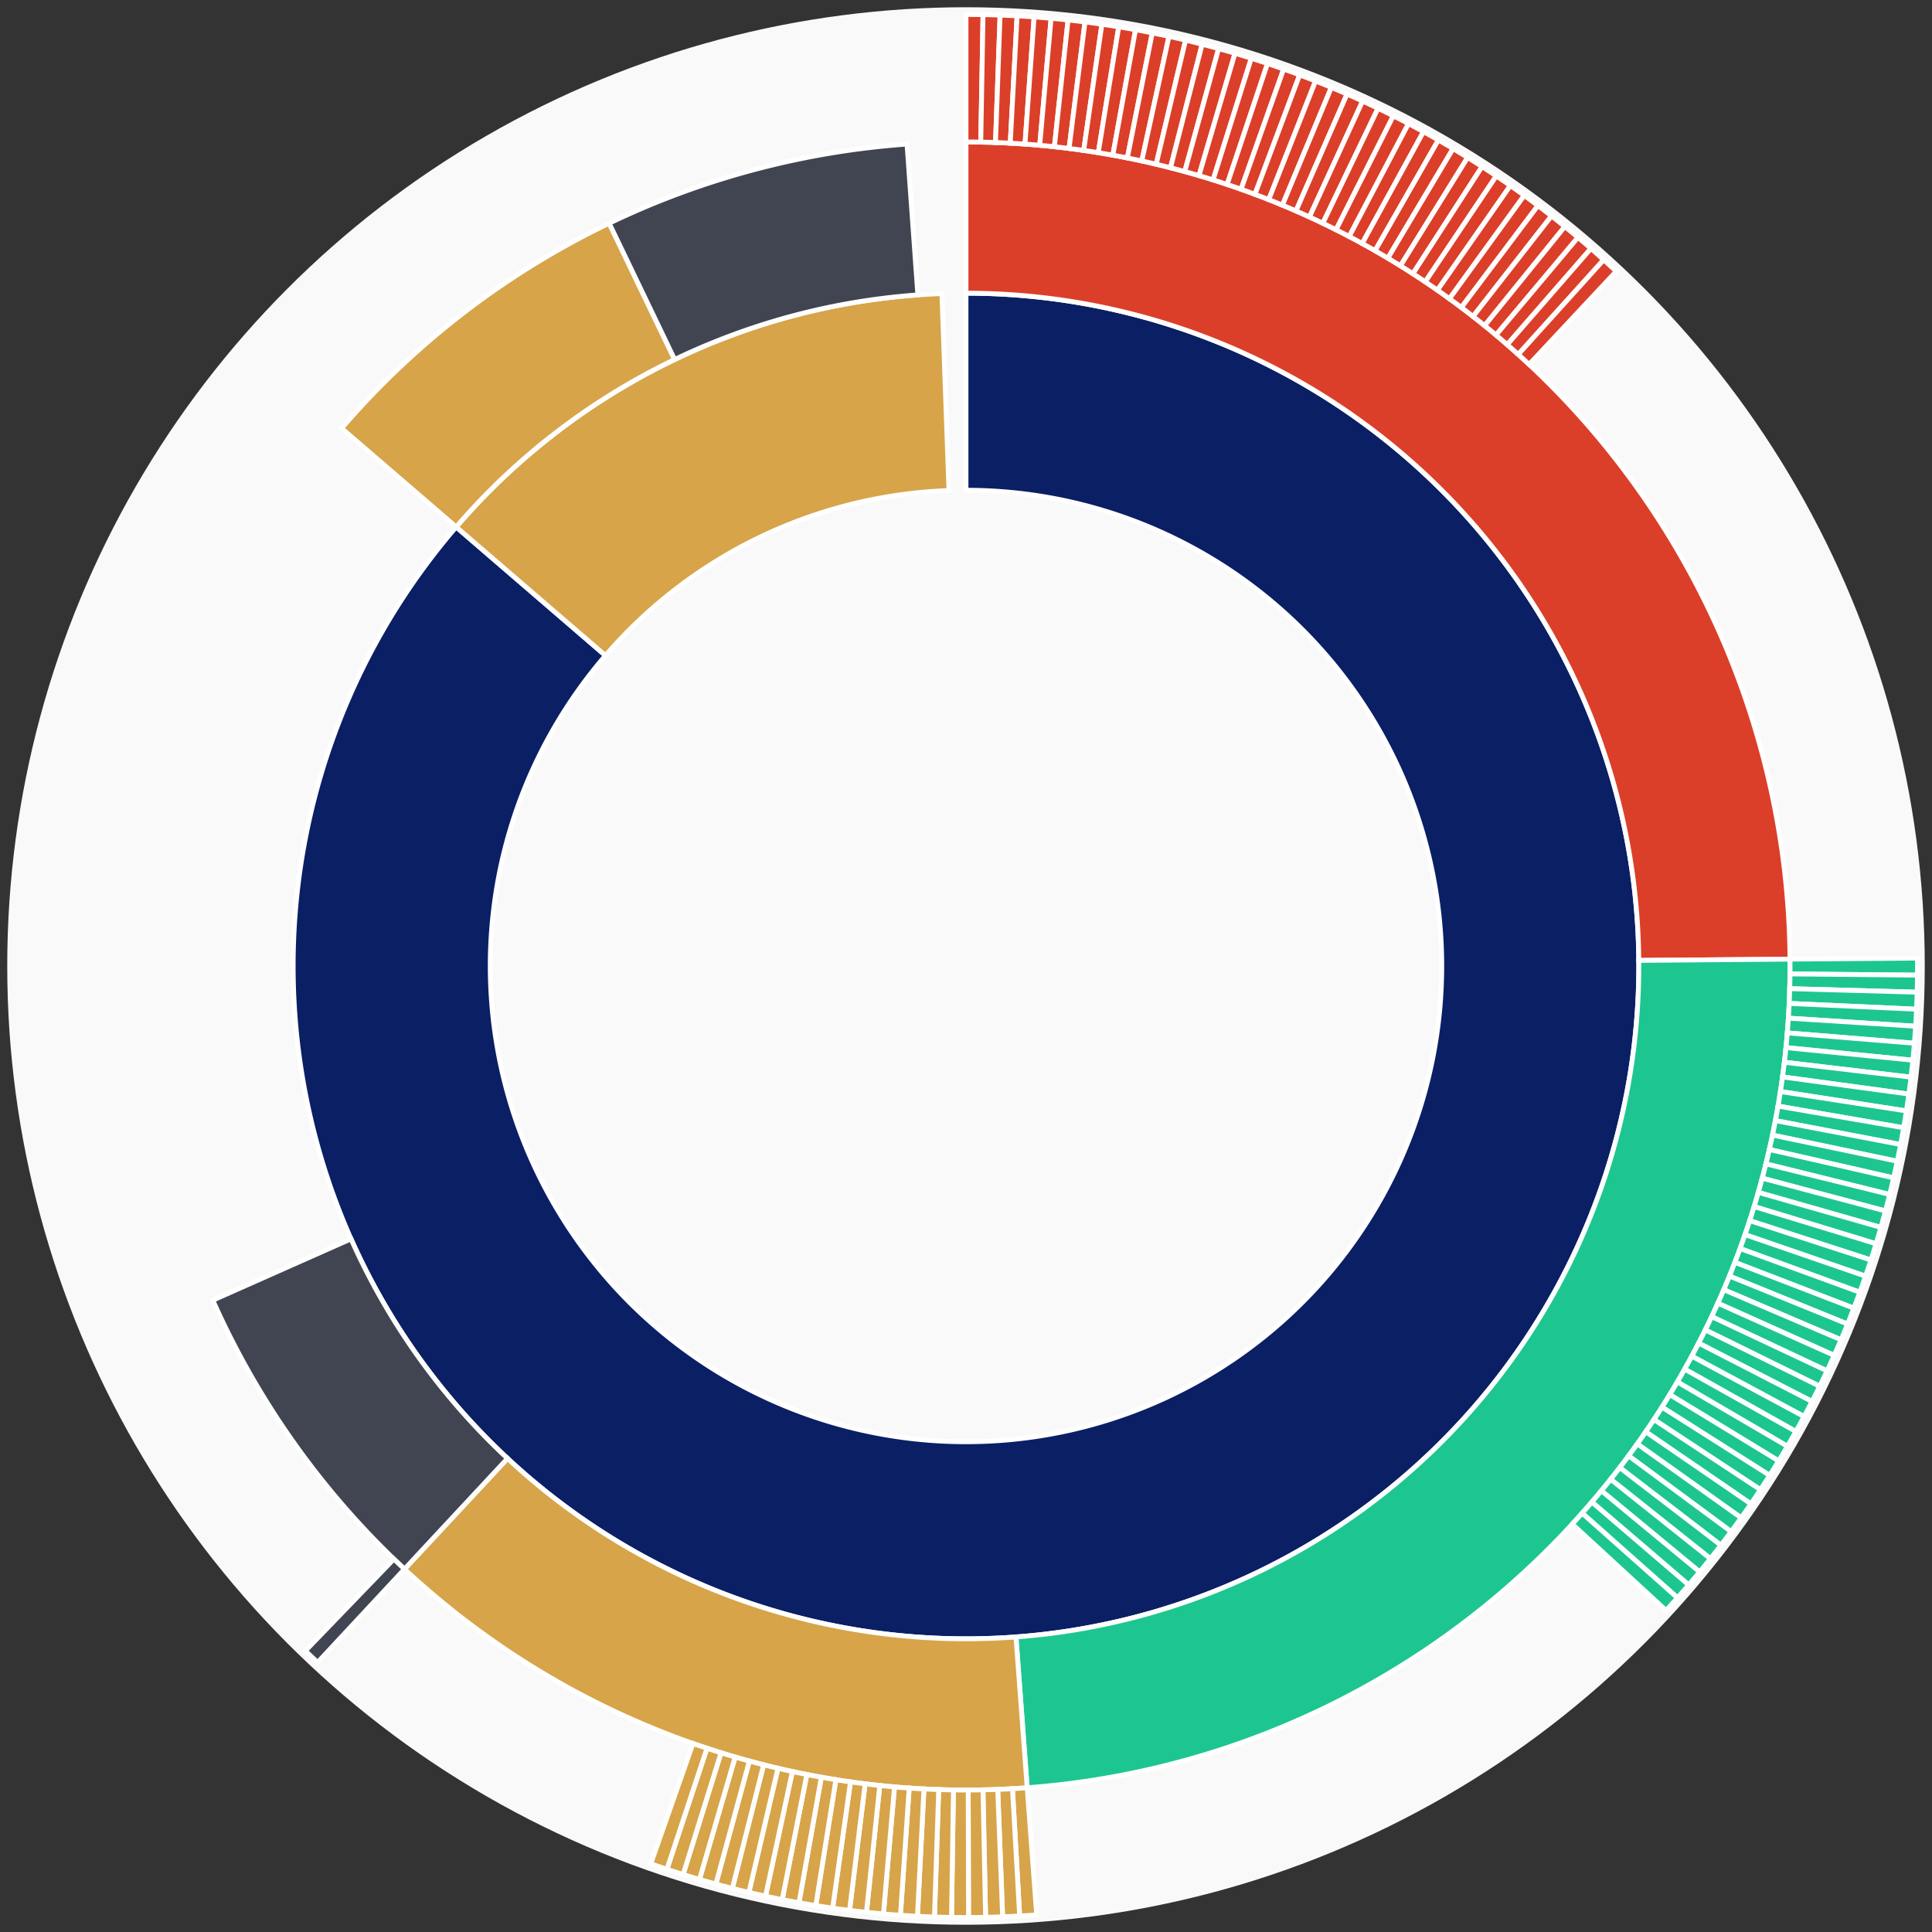 <svg xmlns="http://www.w3.org/2000/svg" width="400" height="400" id="block-7908370"><rect width="100%" height="100%" fill="#333333" stroke="none"/><g id="burst-container" transform="translate(200,200)"><circle r="197" style="fill: #f9f9f9; stroke: #f9f9f9; stroke-width: 3; opacity: 1;" id="circle-base"></circle><path display="none" d="M6.031385485800715e-15,-98.5A98.5,98.5,0,1,1,-6.031385485800715e-15,98.5A98.5,98.5,0,1,1,6.031385485800715e-15,-98.5Z" fill-rule="evenodd" id="p-type-root" style="stroke: #fff; opacity: 1;"></path><path d="M8.529667153919608e-15,-139.3A139.3,139.3,0,1,1,-105.555,-90.899L-74.639,-64.275A98.5,98.5,0,1,0,6.031385485800715e-15,-98.5Z" fill-rule="evenodd" style="fill: #0B1F65; stroke: #fff; opacity: 1;" id="p-type-data"></path><path d="M-105.555,-90.899A139.3,139.3,0,0,1,-4.99,-139.211L-3.528,-98.437A98.5,98.5,0,0,0,-74.639,-64.275Z" fill-rule="evenodd" style="fill: #D7A449; stroke: #fff; opacity: 1;" id="p-type-value"></path><path d="M1.0446666101440332e-14,-170.607A170.607,170.607,0,0,1,170.601,-1.417L139.295,-1.157A139.3,139.3,0,0,0,8.529667153919608e-15,-139.3Z" fill-rule="evenodd" style="fill: #DB3F29; stroke: #fff; opacity: 1;" id="p-type-functions"></path><path d="M170.601,-1.417A170.607,170.607,0,0,1,12.671,170.136L10.346,138.915A139.3,139.3,0,0,0,139.295,-1.157Z" fill-rule="evenodd" style="fill: #1DC690; stroke: #fff; opacity: 1;" id="p-type-logs"></path><path d="M12.671,170.136A170.607,170.607,0,0,1,-116.254,124.867L-94.921,101.953A139.3,139.3,0,0,0,10.346,138.915Z" fill-rule="evenodd" style="fill: #D7A449; stroke: #fff; opacity: 1;" id="p-type-tokenTransfers"></path><path d="M-116.254,124.867A170.607,170.607,0,0,1,-155.943,69.198L-127.327,56.5A139.3,139.3,0,0,0,-94.921,101.953Z" fill-rule="evenodd" style="fill: #414552; stroke: #fff; opacity: 1;" id="p-type-ether"></path><path d="M-129.278,-111.328A170.607,170.607,0,0,1,-73.877,-153.782L-60.32,-125.563A139.3,139.3,0,0,0,-105.555,-90.899Z" fill-rule="evenodd" style="fill: #D7A449; stroke: #fff; opacity: 1;" id="p-type-tokenTransfers"></path><path d="M-73.877,-153.782A170.607,170.607,0,0,1,-12.214,-170.169L-9.973,-138.943A139.3,139.3,0,0,0,-60.32,-125.563Z" fill-rule="evenodd" style="fill: #414552; stroke: #fff; opacity: 1;" id="p-type-ether"></path><path d="M1.206277097160143e-14,-197A197,197,0,0,1,3.529,-196.968L3.056,-170.58A170.607,170.607,0,0,0,1.0446666101440332e-14,-170.607Z" fill-rule="evenodd" style="fill: #DB3F29; stroke: #fff; opacity: 1;" id="p-type-functions"></path><path d="M3.529,-196.968A197,197,0,0,1,7.057,-196.874L6.111,-170.498A170.607,170.607,0,0,0,3.056,-170.58Z" fill-rule="evenodd" style="fill: #DB3F29; stroke: #fff; opacity: 1;" id="p-type-functions"></path><path d="M7.057,-196.874A197,197,0,0,1,10.582,-196.716L9.164,-170.361A170.607,170.607,0,0,0,6.111,-170.498Z" fill-rule="evenodd" style="fill: #DB3F29; stroke: #fff; opacity: 1;" id="p-type-functions"></path><path d="M10.582,-196.716A197,197,0,0,1,14.104,-196.494L12.214,-170.169A170.607,170.607,0,0,0,9.164,-170.361Z" fill-rule="evenodd" style="fill: #DB3F29; stroke: #fff; opacity: 1;" id="p-type-functions"></path><path d="M14.104,-196.494A197,197,0,0,1,17.622,-196.21L15.261,-169.923A170.607,170.607,0,0,0,12.214,-170.169Z" fill-rule="evenodd" style="fill: #DB3F29; stroke: #fff; opacity: 1;" id="p-type-functions"></path><path d="M17.622,-196.21A197,197,0,0,1,21.133,-195.863L18.302,-169.622A170.607,170.607,0,0,0,15.261,-169.923Z" fill-rule="evenodd" style="fill: #DB3F29; stroke: #fff; opacity: 1;" id="p-type-functions"></path><path d="M21.133,-195.863A197,197,0,0,1,24.638,-195.453L21.338,-169.267A170.607,170.607,0,0,0,18.302,-169.622Z" fill-rule="evenodd" style="fill: #DB3F29; stroke: #fff; opacity: 1;" id="p-type-functions"></path><path d="M24.638,-195.453A197,197,0,0,1,28.136,-194.98L24.366,-168.858A170.607,170.607,0,0,0,21.338,-169.267Z" fill-rule="evenodd" style="fill: #DB3F29; stroke: #fff; opacity: 1;" id="p-type-functions"></path><path d="M28.136,-194.98A197,197,0,0,1,31.624,-194.445L27.387,-168.394A170.607,170.607,0,0,0,24.366,-168.858Z" fill-rule="evenodd" style="fill: #DB3F29; stroke: #fff; opacity: 1;" id="p-type-functions"></path><path d="M31.624,-194.445A197,197,0,0,1,35.102,-193.848L30.399,-167.877A170.607,170.607,0,0,0,27.387,-168.394Z" fill-rule="evenodd" style="fill: #DB3F29; stroke: #fff; opacity: 1;" id="p-type-functions"></path><path d="M35.102,-193.848A197,197,0,0,1,38.568,-193.188L33.401,-167.305A170.607,170.607,0,0,0,30.399,-167.877Z" fill-rule="evenodd" style="fill: #DB3F29; stroke: #fff; opacity: 1;" id="p-type-functions"></path><path d="M38.568,-193.188A197,197,0,0,1,42.023,-192.466L36.393,-166.68A170.607,170.607,0,0,0,33.401,-167.305Z" fill-rule="evenodd" style="fill: #DB3F29; stroke: #fff; opacity: 1;" id="p-type-functions"></path><path d="M42.023,-192.466A197,197,0,0,1,45.464,-191.682L39.373,-166.002A170.607,170.607,0,0,0,36.393,-166.68Z" fill-rule="evenodd" style="fill: #DB3F29; stroke: #fff; opacity: 1;" id="p-type-functions"></path><path d="M45.464,-191.682A197,197,0,0,1,48.89,-190.837L42.34,-165.27A170.607,170.607,0,0,0,39.373,-166.002Z" fill-rule="evenodd" style="fill: #DB3F29; stroke: #fff; opacity: 1;" id="p-type-functions"></path><path d="M48.89,-190.837A197,197,0,0,1,52.301,-189.931L45.294,-164.485A170.607,170.607,0,0,0,42.34,-165.27Z" fill-rule="evenodd" style="fill: #DB3F29; stroke: #fff; opacity: 1;" id="p-type-functions"></path><path d="M52.301,-189.931A197,197,0,0,1,55.694,-188.963L48.233,-163.647A170.607,170.607,0,0,0,45.294,-164.485Z" fill-rule="evenodd" style="fill: #DB3F29; stroke: #fff; opacity: 1;" id="p-type-functions"></path><path d="M55.694,-188.963A197,197,0,0,1,59.07,-187.935L51.156,-162.757A170.607,170.607,0,0,0,48.233,-163.647Z" fill-rule="evenodd" style="fill: #DB3F29; stroke: #fff; opacity: 1;" id="p-type-functions"></path><path d="M59.07,-187.935A197,197,0,0,1,62.427,-186.847L54.064,-161.814A170.607,170.607,0,0,0,51.156,-162.757Z" fill-rule="evenodd" style="fill: #DB3F29; stroke: #fff; opacity: 1;" id="p-type-functions"></path><path d="M62.427,-186.847A197,197,0,0,1,65.764,-185.699L56.953,-160.82A170.607,170.607,0,0,0,54.064,-161.814Z" fill-rule="evenodd" style="fill: #DB3F29; stroke: #fff; opacity: 1;" id="p-type-functions"></path><path d="M65.764,-185.699A197,197,0,0,1,69.08,-184.491L59.825,-159.774A170.607,170.607,0,0,0,56.953,-160.82Z" fill-rule="evenodd" style="fill: #DB3F29; stroke: #fff; opacity: 1;" id="p-type-functions"></path><path d="M69.08,-184.491A197,197,0,0,1,72.374,-183.224L62.678,-158.677A170.607,170.607,0,0,0,59.825,-159.774Z" fill-rule="evenodd" style="fill: #DB3F29; stroke: #fff; opacity: 1;" id="p-type-functions"></path><path d="M72.374,-183.224A197,197,0,0,1,75.644,-181.898L65.51,-157.528A170.607,170.607,0,0,0,62.678,-158.677Z" fill-rule="evenodd" style="fill: #DB3F29; stroke: #fff; opacity: 1;" id="p-type-functions"></path><path d="M75.644,-181.898A197,197,0,0,1,78.89,-180.514L68.321,-156.33A170.607,170.607,0,0,0,65.51,-157.528Z" fill-rule="evenodd" style="fill: #DB3F29; stroke: #fff; opacity: 1;" id="p-type-functions"></path><path d="M78.89,-180.514A197,197,0,0,1,82.111,-179.072L71.11,-155.081A170.607,170.607,0,0,0,68.321,-156.33Z" fill-rule="evenodd" style="fill: #DB3F29; stroke: #fff; opacity: 1;" id="p-type-functions"></path><path d="M82.111,-179.072A197,197,0,0,1,85.306,-177.572L73.877,-153.782A170.607,170.607,0,0,0,71.11,-155.081Z" fill-rule="evenodd" style="fill: #DB3F29; stroke: #fff; opacity: 1;" id="p-type-functions"></path><path d="M85.306,-177.572A197,197,0,0,1,88.473,-176.016L76.62,-152.434A170.607,170.607,0,0,0,73.877,-153.782Z" fill-rule="evenodd" style="fill: #DB3F29; stroke: #fff; opacity: 1;" id="p-type-functions"></path><path d="M88.473,-176.016A197,197,0,0,1,91.612,-174.403L79.338,-151.037A170.607,170.607,0,0,0,76.62,-152.434Z" fill-rule="evenodd" style="fill: #DB3F29; stroke: #fff; opacity: 1;" id="p-type-functions"></path><path d="M91.612,-174.403A197,197,0,0,1,94.721,-172.734L82.031,-149.592A170.607,170.607,0,0,0,79.338,-151.037Z" fill-rule="evenodd" style="fill: #DB3F29; stroke: #fff; opacity: 1;" id="p-type-functions"></path><path d="M94.721,-172.734A197,197,0,0,1,97.8,-171.009L84.697,-148.098A170.607,170.607,0,0,0,82.031,-149.592Z" fill-rule="evenodd" style="fill: #DB3F29; stroke: #fff; opacity: 1;" id="p-type-functions"></path><path d="M97.8,-171.009A197,197,0,0,1,100.848,-169.23L87.337,-146.557A170.607,170.607,0,0,0,84.697,-148.098Z" fill-rule="evenodd" style="fill: #DB3F29; stroke: #fff; opacity: 1;" id="p-type-functions"></path><path d="M100.848,-169.23A197,197,0,0,1,103.863,-167.396L89.948,-144.969A170.607,170.607,0,0,0,87.337,-146.557Z" fill-rule="evenodd" style="fill: #DB3F29; stroke: #fff; opacity: 1;" id="p-type-functions"></path><path d="M103.863,-167.396A197,197,0,0,1,106.845,-165.509L92.53,-143.335A170.607,170.607,0,0,0,89.948,-144.969Z" fill-rule="evenodd" style="fill: #DB3F29; stroke: #fff; opacity: 1;" id="p-type-functions"></path><path d="M106.845,-165.509A197,197,0,0,1,109.792,-163.569L95.083,-141.655A170.607,170.607,0,0,0,92.53,-143.335Z" fill-rule="evenodd" style="fill: #DB3F29; stroke: #fff; opacity: 1;" id="p-type-functions"></path><path d="M109.792,-163.569A197,197,0,0,1,112.705,-161.576L97.605,-139.929A170.607,170.607,0,0,0,95.083,-141.655Z" fill-rule="evenodd" style="fill: #DB3F29; stroke: #fff; opacity: 1;" id="p-type-functions"></path><path d="M112.705,-161.576A197,197,0,0,1,115.581,-159.531L100.096,-138.158A170.607,170.607,0,0,0,97.605,-139.929Z" fill-rule="evenodd" style="fill: #DB3F29; stroke: #fff; opacity: 1;" id="p-type-functions"></path><path d="M115.581,-159.531A197,197,0,0,1,118.42,-157.435L102.555,-136.343A170.607,170.607,0,0,0,100.096,-138.158Z" fill-rule="evenodd" style="fill: #DB3F29; stroke: #fff; opacity: 1;" id="p-type-functions"></path><path d="M118.42,-157.435A197,197,0,0,1,121.221,-155.288L104.98,-134.484A170.607,170.607,0,0,0,102.555,-136.343Z" fill-rule="evenodd" style="fill: #DB3F29; stroke: #fff; opacity: 1;" id="p-type-functions"></path><path d="M121.221,-155.288A197,197,0,0,1,123.983,-153.092L107.373,-132.582A170.607,170.607,0,0,0,104.98,-134.484Z" fill-rule="evenodd" style="fill: #DB3F29; stroke: #fff; opacity: 1;" id="p-type-functions"></path><path d="M123.983,-153.092A197,197,0,0,1,126.706,-150.847L109.73,-130.637A170.607,170.607,0,0,0,107.373,-132.582Z" fill-rule="evenodd" style="fill: #DB3F29; stroke: #fff; opacity: 1;" id="p-type-functions"></path><path d="M126.706,-150.847A197,197,0,0,1,129.387,-148.553L112.053,-128.65A170.607,170.607,0,0,0,109.73,-130.637Z" fill-rule="evenodd" style="fill: #DB3F29; stroke: #fff; opacity: 1;" id="p-type-functions"></path><path d="M129.387,-148.553A197,197,0,0,1,132.028,-146.211L114.339,-126.623A170.607,170.607,0,0,0,112.053,-128.65Z" fill-rule="evenodd" style="fill: #DB3F29; stroke: #fff; opacity: 1;" id="p-type-functions"></path><path d="M132.028,-146.211A197,197,0,0,1,134.625,-143.823L116.589,-124.554A170.607,170.607,0,0,0,114.339,-126.623Z" fill-rule="evenodd" style="fill: #DB3F29; stroke: #fff; opacity: 1;" id="p-type-functions"></path><path d="M196.993,-1.636A197,197,0,0,1,196.991,1.893L170.599,1.64A170.607,170.607,0,0,0,170.601,-1.417Z" fill-rule="evenodd" style="fill: #1DC690; stroke: #fff; opacity: 1;" id="p-type-logs"></path><path d="M196.991,1.893A197,197,0,0,1,196.925,5.422L170.542,4.695A170.607,170.607,0,0,0,170.599,1.64Z" fill-rule="evenodd" style="fill: #1DC690; stroke: #fff; opacity: 1;" id="p-type-logs"></path><path d="M196.925,5.422A197,197,0,0,1,196.797,8.948L170.431,7.749A170.607,170.607,0,0,0,170.542,4.695Z" fill-rule="evenodd" style="fill: #1DC690; stroke: #fff; opacity: 1;" id="p-type-logs"></path><path d="M196.797,8.948A197,197,0,0,1,196.605,12.472L170.265,10.801A170.607,170.607,0,0,0,170.431,7.749Z" fill-rule="evenodd" style="fill: #1DC690; stroke: #fff; opacity: 1;" id="p-type-logs"></path><path d="M196.605,12.472A197,197,0,0,1,196.35,15.992L170.044,13.849A170.607,170.607,0,0,0,170.265,10.801Z" fill-rule="evenodd" style="fill: #1DC690; stroke: #fff; opacity: 1;" id="p-type-logs"></path><path d="M196.35,15.992A197,197,0,0,1,196.032,19.506L169.769,16.893A170.607,170.607,0,0,0,170.044,13.849Z" fill-rule="evenodd" style="fill: #1DC690; stroke: #fff; opacity: 1;" id="p-type-logs"></path><path d="M196.032,19.506A197,197,0,0,1,195.651,23.015L169.439,19.931A170.607,170.607,0,0,0,169.769,16.893Z" fill-rule="evenodd" style="fill: #1DC690; stroke: #fff; opacity: 1;" id="p-type-logs"></path><path d="M195.651,23.015A197,197,0,0,1,195.207,26.516L169.055,22.963A170.607,170.607,0,0,0,169.439,19.931Z" fill-rule="evenodd" style="fill: #1DC690; stroke: #fff; opacity: 1;" id="p-type-logs"></path><path d="M195.207,26.516A197,197,0,0,1,194.701,30.008L168.616,25.988A170.607,170.607,0,0,0,169.055,22.963Z" fill-rule="evenodd" style="fill: #1DC690; stroke: #fff; opacity: 1;" id="p-type-logs"></path><path d="M194.701,30.008A197,197,0,0,1,194.132,33.491L168.124,29.004A170.607,170.607,0,0,0,168.616,25.988Z" fill-rule="evenodd" style="fill: #1DC690; stroke: #fff; opacity: 1;" id="p-type-logs"></path><path d="M194.132,33.491A197,197,0,0,1,193.501,36.963L167.577,32.011A170.607,170.607,0,0,0,168.124,29.004Z" fill-rule="evenodd" style="fill: #1DC690; stroke: #fff; opacity: 1;" id="p-type-logs"></path><path d="M193.501,36.963A197,197,0,0,1,192.808,40.423L166.977,35.008A170.607,170.607,0,0,0,167.577,32.011Z" fill-rule="evenodd" style="fill: #1DC690; stroke: #fff; opacity: 1;" id="p-type-logs"></path><path d="M192.808,40.423A197,197,0,0,1,192.053,43.871L166.323,37.993A170.607,170.607,0,0,0,166.977,35.008Z" fill-rule="evenodd" style="fill: #1DC690; stroke: #fff; opacity: 1;" id="p-type-logs"></path><path d="M192.053,43.871A197,197,0,0,1,191.236,47.304L165.616,40.966A170.607,170.607,0,0,0,166.323,37.993Z" fill-rule="evenodd" style="fill: #1DC690; stroke: #fff; opacity: 1;" id="p-type-logs"></path><path d="M191.236,47.304A197,197,0,0,1,190.358,50.722L164.855,43.926A170.607,170.607,0,0,0,165.616,40.966Z" fill-rule="evenodd" style="fill: #1DC690; stroke: #fff; opacity: 1;" id="p-type-logs"></path><path d="M190.358,50.722A197,197,0,0,1,189.419,54.123L164.042,46.872A170.607,170.607,0,0,0,164.855,43.926Z" fill-rule="evenodd" style="fill: #1DC690; stroke: #fff; opacity: 1;" id="p-type-logs"></path><path d="M189.419,54.123A197,197,0,0,1,188.419,57.508L163.176,49.803A170.607,170.607,0,0,0,164.042,46.872Z" fill-rule="evenodd" style="fill: #1DC690; stroke: #fff; opacity: 1;" id="p-type-logs"></path><path d="M188.419,57.508A197,197,0,0,1,187.359,60.874L162.258,52.718A170.607,170.607,0,0,0,163.176,49.803Z" fill-rule="evenodd" style="fill: #1DC690; stroke: #fff; opacity: 1;" id="p-type-logs"></path><path d="M187.359,60.874A197,197,0,0,1,186.238,64.22L161.287,55.616A170.607,170.607,0,0,0,162.258,52.718Z" fill-rule="evenodd" style="fill: #1DC690; stroke: #fff; opacity: 1;" id="p-type-logs"></path><path d="M186.238,64.22A197,197,0,0,1,185.058,67.546L160.265,58.496A170.607,170.607,0,0,0,161.287,55.616Z" fill-rule="evenodd" style="fill: #1DC690; stroke: #fff; opacity: 1;" id="p-type-logs"></path><path d="M185.058,67.546A197,197,0,0,1,183.819,70.85L159.192,61.358A170.607,170.607,0,0,0,160.265,58.496Z" fill-rule="evenodd" style="fill: #1DC690; stroke: #fff; opacity: 1;" id="p-type-logs"></path><path d="M183.819,70.85A197,197,0,0,1,182.52,74.131L158.067,64.2A170.607,170.607,0,0,0,159.192,61.358Z" fill-rule="evenodd" style="fill: #1DC690; stroke: #fff; opacity: 1;" id="p-type-logs"></path><path d="M182.52,74.131A197,197,0,0,1,181.163,77.389L156.892,67.021A170.607,170.607,0,0,0,158.067,64.2Z" fill-rule="evenodd" style="fill: #1DC690; stroke: #fff; opacity: 1;" id="p-type-logs"></path><path d="M181.163,77.389A197,197,0,0,1,179.747,80.622L155.666,69.82A170.607,170.607,0,0,0,156.892,67.021Z" fill-rule="evenodd" style="fill: #1DC690; stroke: #fff; opacity: 1;" id="p-type-logs"></path><path d="M179.747,80.622A197,197,0,0,1,178.274,83.828L154.39,72.598A170.607,170.607,0,0,0,155.666,69.82Z" fill-rule="evenodd" style="fill: #1DC690; stroke: #fff; opacity: 1;" id="p-type-logs"></path><path d="M178.274,83.828A197,197,0,0,1,176.744,87.008L153.065,75.351A170.607,170.607,0,0,0,154.39,72.598Z" fill-rule="evenodd" style="fill: #1DC690; stroke: #fff; opacity: 1;" id="p-type-logs"></path><path d="M176.744,87.008A197,197,0,0,1,175.157,90.16L151.691,78.081A170.607,170.607,0,0,0,153.065,75.351Z" fill-rule="evenodd" style="fill: #1DC690; stroke: #fff; opacity: 1;" id="p-type-logs"></path><path d="M175.157,90.16A197,197,0,0,1,173.514,93.284L150.268,80.786A170.607,170.607,0,0,0,151.691,78.081Z" fill-rule="evenodd" style="fill: #1DC690; stroke: #fff; opacity: 1;" id="p-type-logs"></path><path d="M173.514,93.284A197,197,0,0,1,171.815,96.377L148.797,83.465A170.607,170.607,0,0,0,150.268,80.786Z" fill-rule="evenodd" style="fill: #1DC690; stroke: #fff; opacity: 1;" id="p-type-logs"></path><path d="M171.815,96.377A197,197,0,0,1,170.061,99.439L147.278,86.117A170.607,170.607,0,0,0,148.797,83.465Z" fill-rule="evenodd" style="fill: #1DC690; stroke: #fff; opacity: 1;" id="p-type-logs"></path><path d="M170.061,99.439A197,197,0,0,1,168.253,102.469L145.711,88.741A170.607,170.607,0,0,0,147.278,86.117Z" fill-rule="evenodd" style="fill: #1DC690; stroke: #fff; opacity: 1;" id="p-type-logs"></path><path d="M168.253,102.469A197,197,0,0,1,166.39,105.467L144.098,91.337A170.607,170.607,0,0,0,145.711,88.741Z" fill-rule="evenodd" style="fill: #1DC690; stroke: #fff; opacity: 1;" id="p-type-logs"></path><path d="M166.39,105.467A197,197,0,0,1,164.475,108.43L142.439,93.903A170.607,170.607,0,0,0,144.098,91.337Z" fill-rule="evenodd" style="fill: #1DC690; stroke: #fff; opacity: 1;" id="p-type-logs"></path><path d="M164.475,108.43A197,197,0,0,1,162.506,111.359L140.734,96.44A170.607,170.607,0,0,0,142.439,93.903Z" fill-rule="evenodd" style="fill: #1DC690; stroke: #fff; opacity: 1;" id="p-type-logs"></path><path d="M162.506,111.359A197,197,0,0,1,160.485,114.252L138.984,98.945A170.607,170.607,0,0,0,140.734,96.44Z" fill-rule="evenodd" style="fill: #1DC690; stroke: #fff; opacity: 1;" id="p-type-logs"></path><path d="M160.485,114.252A197,197,0,0,1,158.413,117.109L137.189,101.419A170.607,170.607,0,0,0,138.984,98.945Z" fill-rule="evenodd" style="fill: #1DC690; stroke: #fff; opacity: 1;" id="p-type-logs"></path><path d="M158.413,117.109A197,197,0,0,1,156.29,119.927L135.351,103.86A170.607,170.607,0,0,0,137.189,101.419Z" fill-rule="evenodd" style="fill: #1DC690; stroke: #fff; opacity: 1;" id="p-type-logs"></path><path d="M156.29,119.927A197,197,0,0,1,154.116,122.708L133.469,106.268A170.607,170.607,0,0,0,135.351,103.86Z" fill-rule="evenodd" style="fill: #1DC690; stroke: #fff; opacity: 1;" id="p-type-logs"></path><path d="M154.116,122.708A197,197,0,0,1,151.893,125.449L131.544,108.642A170.607,170.607,0,0,0,133.469,106.268Z" fill-rule="evenodd" style="fill: #1DC690; stroke: #fff; opacity: 1;" id="p-type-logs"></path><path d="M151.893,125.449A197,197,0,0,1,149.622,128.149L129.576,110.981A170.607,170.607,0,0,0,131.544,108.642Z" fill-rule="evenodd" style="fill: #1DC690; stroke: #fff; opacity: 1;" id="p-type-logs"></path><path d="M149.622,128.149A197,197,0,0,1,147.302,130.809L127.568,113.284A170.607,170.607,0,0,0,129.576,110.981Z" fill-rule="evenodd" style="fill: #1DC690; stroke: #fff; opacity: 1;" id="p-type-logs"></path><path d="M147.302,130.809A197,197,0,0,1,144.936,133.427L125.518,115.551A170.607,170.607,0,0,0,127.568,113.284Z" fill-rule="evenodd" style="fill: #1DC690; stroke: #fff; opacity: 1;" id="p-type-logs"></path><path d="M14.631,196.456A197,197,0,0,1,11.11,196.686L9.622,170.335A170.607,170.607,0,0,0,12.671,170.136Z" fill-rule="evenodd" style="fill: #D7A449; stroke: #fff; opacity: 1;" id="p-type-tokenTransfers"></path><path d="M11.11,196.686A197,197,0,0,1,7.585,196.854L6.569,170.48A170.607,170.607,0,0,0,9.622,170.335Z" fill-rule="evenodd" style="fill: #D7A449; stroke: #fff; opacity: 1;" id="p-type-tokenTransfers"></path><path d="M7.585,196.854A197,197,0,0,1,4.058,196.958L3.514,170.571A170.607,170.607,0,0,0,6.569,170.48Z" fill-rule="evenodd" style="fill: #D7A449; stroke: #fff; opacity: 1;" id="p-type-tokenTransfers"></path><path d="M4.058,196.958A197,197,0,0,1,0.529,196.999L0.458,170.606A170.607,170.607,0,0,0,3.514,170.571Z" fill-rule="evenodd" style="fill: #D7A449; stroke: #fff; opacity: 1;" id="p-type-tokenTransfers"></path><path d="M0.529,196.999A197,197,0,0,1,-3,196.977L-2.598,170.587A170.607,170.607,0,0,0,0.458,170.606Z" fill-rule="evenodd" style="fill: #D7A449; stroke: #fff; opacity: 1;" id="p-type-tokenTransfers"></path><path d="M-3,196.977A197,197,0,0,1,-6.528,196.892L-5.653,170.513A170.607,170.607,0,0,0,-2.598,170.587Z" fill-rule="evenodd" style="fill: #D7A449; stroke: #fff; opacity: 1;" id="p-type-tokenTransfers"></path><path d="M-6.528,196.892A197,197,0,0,1,-10.054,196.743L-8.707,170.385A170.607,170.607,0,0,0,-5.653,170.513Z" fill-rule="evenodd" style="fill: #D7A449; stroke: #fff; opacity: 1;" id="p-type-tokenTransfers"></path><path d="M-10.054,196.743A197,197,0,0,1,-13.576,196.532L-11.758,170.201A170.607,170.607,0,0,0,-8.707,170.385Z" fill-rule="evenodd" style="fill: #D7A449; stroke: #fff; opacity: 1;" id="p-type-tokenTransfers"></path><path d="M-13.576,196.532A197,197,0,0,1,-17.095,196.257L-14.804,169.963A170.607,170.607,0,0,0,-11.758,170.201Z" fill-rule="evenodd" style="fill: #D7A449; stroke: #fff; opacity: 1;" id="p-type-tokenTransfers"></path><path d="M-17.095,196.257A197,197,0,0,1,-20.607,195.919L-17.847,169.671A170.607,170.607,0,0,0,-14.804,169.963Z" fill-rule="evenodd" style="fill: #D7A449; stroke: #fff; opacity: 1;" id="p-type-tokenTransfers"></path><path d="M-20.607,195.919A197,197,0,0,1,-24.114,195.519L-20.883,169.324A170.607,170.607,0,0,0,-17.847,169.671Z" fill-rule="evenodd" style="fill: #D7A449; stroke: #fff; opacity: 1;" id="p-type-tokenTransfers"></path><path d="M-24.114,195.519A197,197,0,0,1,-27.612,195.055L-23.913,168.923A170.607,170.607,0,0,0,-20.883,169.324Z" fill-rule="evenodd" style="fill: #D7A449; stroke: #fff; opacity: 1;" id="p-type-tokenTransfers"></path><path d="M-27.612,195.055A197,197,0,0,1,-31.102,194.529L-26.935,168.467A170.607,170.607,0,0,0,-23.913,168.923Z" fill-rule="evenodd" style="fill: #D7A449; stroke: #fff; opacity: 1;" id="p-type-tokenTransfers"></path><path d="M-31.102,194.529A197,197,0,0,1,-34.581,193.941L-29.948,167.958A170.607,170.607,0,0,0,-26.935,168.467Z" fill-rule="evenodd" style="fill: #D7A449; stroke: #fff; opacity: 1;" id="p-type-tokenTransfers"></path><path d="M-34.581,193.941A197,197,0,0,1,-38.05,193.291L-32.952,167.394A170.607,170.607,0,0,0,-29.948,167.958Z" fill-rule="evenodd" style="fill: #D7A449; stroke: #fff; opacity: 1;" id="p-type-tokenTransfers"></path><path d="M-38.05,193.291A197,197,0,0,1,-41.506,192.578L-35.945,166.777A170.607,170.607,0,0,0,-32.952,167.394Z" fill-rule="evenodd" style="fill: #D7A449; stroke: #fff; opacity: 1;" id="p-type-tokenTransfers"></path><path d="M-41.506,192.578A197,197,0,0,1,-44.949,191.804L-38.927,166.107A170.607,170.607,0,0,0,-35.945,166.777Z" fill-rule="evenodd" style="fill: #D7A449; stroke: #fff; opacity: 1;" id="p-type-tokenTransfers"></path><path d="M-44.949,191.804A197,197,0,0,1,-48.377,190.968L-41.896,165.383A170.607,170.607,0,0,0,-38.927,166.107Z" fill-rule="evenodd" style="fill: #D7A449; stroke: #fff; opacity: 1;" id="p-type-tokenTransfers"></path><path d="M-48.377,190.968A197,197,0,0,1,-51.79,190.07L-44.852,164.606A170.607,170.607,0,0,0,-41.896,165.383Z" fill-rule="evenodd" style="fill: #D7A449; stroke: #fff; opacity: 1;" id="p-type-tokenTransfers"></path><path d="M-51.79,190.07A197,197,0,0,1,-55.187,189.112L-47.793,163.776A170.607,170.607,0,0,0,-44.852,164.606Z" fill-rule="evenodd" style="fill: #D7A449; stroke: #fff; opacity: 1;" id="p-type-tokenTransfers"></path><path d="M-55.187,189.112A197,197,0,0,1,-58.566,188.093L-50.719,162.894A170.607,170.607,0,0,0,-47.793,163.776Z" fill-rule="evenodd" style="fill: #D7A449; stroke: #fff; opacity: 1;" id="p-type-tokenTransfers"></path><path d="M-58.566,188.093A197,197,0,0,1,-61.925,187.014L-53.629,161.959A170.607,170.607,0,0,0,-50.719,162.894Z" fill-rule="evenodd" style="fill: #D7A449; stroke: #fff; opacity: 1;" id="p-type-tokenTransfers"></path><path d="M-61.925,187.014A197,197,0,0,1,-65.265,185.875L-56.522,160.972A170.607,170.607,0,0,0,-53.629,161.959Z" fill-rule="evenodd" style="fill: #D7A449; stroke: #fff; opacity: 1;" id="p-type-tokenTransfers"></path><path d="M-134.239,144.184A197,197,0,0,1,-136.774,141.781L-118.45,122.786A170.607,170.607,0,0,0,-116.254,124.867Z" fill-rule="evenodd" style="fill: #414552; stroke: #fff; opacity: 1;" id="p-type-ether"></path></g></svg>